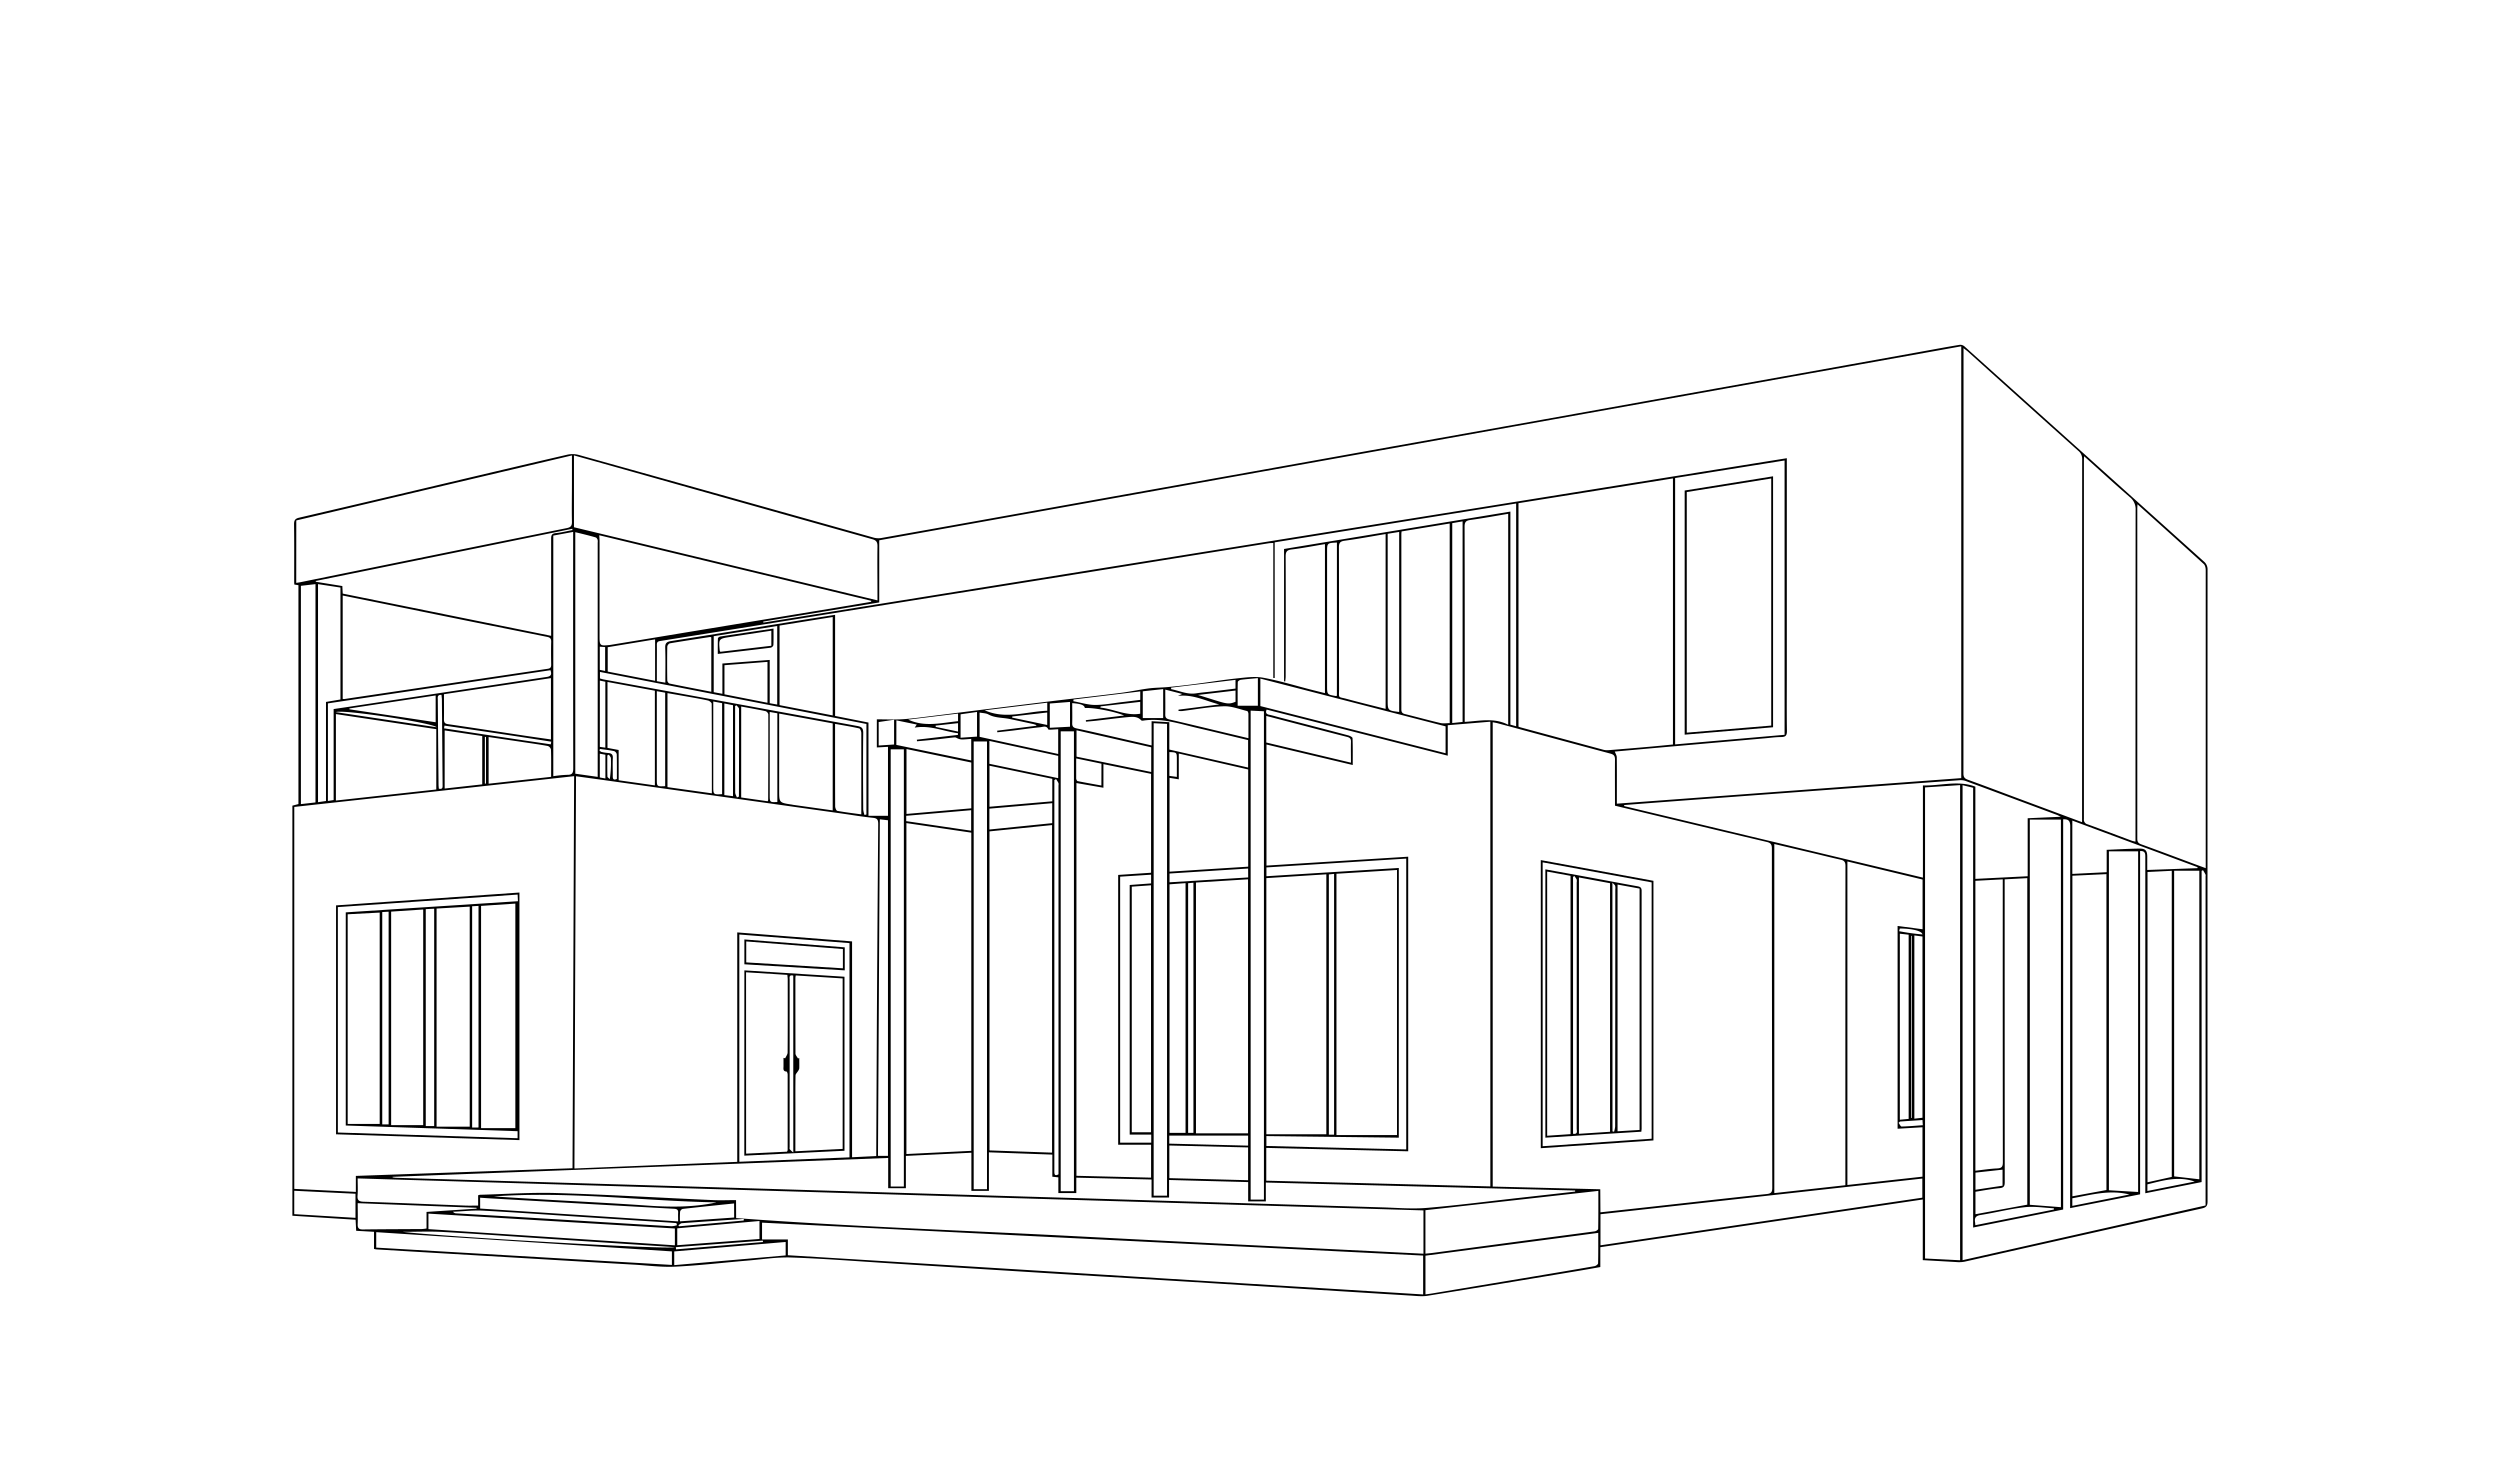 <svg id="Слой_1" data-name="Слой 1" xmlns="http://www.w3.org/2000/svg" viewBox="0 0 1569 926"><title>VIRTINA 05</title><path d="M1206.73,790.87V752.8l-202.37,29.94V795.2c-4.42.78-8.73,1.57-13.06,2.29-31.8,5.29-63.59,10.63-95.41,15.75-3.7.59-7.62,0-11.42-.18q-62.55-3.87-125.08-7.8c-31.9-2-63.79-3.86-95.69-5.83q-52.47-3.24-105-6.57c-20.65-1.29-41.28-2.92-61.94-3.65-9.13-.32-18.34,1.15-27.5,1.93-15.14,1.28-30.26,3.06-45.43,3.82-8.52.43-17.13-.75-25.69-1.25Q368.61,792,339,790.21l-80.21-4.73-22.61-1.36a13.46,13.46,0,0,1-1.45-.29V773.08l-11.19-.63c-.13-2.36-.24-4.49-.37-6.94L183.5,763V505.63l3.8-1V367.27l-2.54-.4a10.49,10.49,0,0,1-.13-1.23c0-12.2.07-24.41-.08-36.61,0-2.55.7-3.55,3.19-4.13q45.1-10.5,90.17-21.19c26-6.14,52.06-12.33,78.12-18.35a15.25,15.25,0,0,1,7.17.15q92.49,25.85,184.92,51.85a11.27,11.27,0,0,0,4.86.32Q610.79,327.39,668.59,317q52.76-9.46,105.53-18.89,49.41-8.85,98.8-17.73l95.12-17,85-15.27,77.38-13.87,75.2-13.52c8.12-1.46,16.23-3,24.36-4.32a4.06,4.06,0,0,1,2.93,1q75.15,67.49,150.25,135a6.38,6.38,0,0,1,2.3,5.31q-.07,198.14,0,396.27c0,2.86-.84,3.82-3.55,4.43q-74.54,16.63-149,33.44a19.43,19.43,0,0,1-5.23.21C1220.78,791.67,1213.9,791.26,1206.73,790.87Zm24.15-302.52v-271L551.81,339.09v39L479,390.1l.11.65,642.3-103.18V425c0,11.27-.11,22.55.07,33.82,0,2.91-.94,3.72-3.67,3.75-3.3,0-6.59.48-9.89.77l-68.27,6c-8.95.79-17.89,1.6-26.21,2.35.47,1.29,1.23,2.42,1.25,3.56.1,7.66.05,15.31.05,23v6.14Zm-869.37-1.17c-.35,82.31-.69,164.06-1,246.17l102.18-4.17v-144l72.07,5.65V726.29l15.18-.75c0-1.55,0-2.87,0-4.19q.2-40.8.39-81.6.36-61.28.83-122.55c0-2.49-.4-3.65-3.24-3.93-6.47-.64-12.89-1.75-19.33-2.66L455.8,500.38,382.75,490.1C375.82,489.13,368.88,488.19,361.51,487.18Zm642.92,273.67c11.55-1.26,22.83-2.48,34.1-3.73,23.42-2.59,46.83-5.27,70.26-7.74,2.88-.3,3.49-1.28,3.49-4q-.22-106.42-.25-212.83c0-2.54-.71-3.56-3.19-4.14-21.92-5.14-43.8-10.42-65.69-15.65l-29.58-7.1c0-9.82-.08-19.43,0-29,0-2.32-.76-3.14-3-3.73-23.54-6.27-47-12.67-70.57-19-1-.28-2.09-.43-3.17-.65V744.69l67.5,1.7ZM947.92,321.06V454.79l3.61,1V316L800,340.38v85.14h-.88V340.76c-1.28.08-2.11.07-2.92.2l-27.84,4.47-90.88,14.64q-45.45,7.31-90.89,14.57L495.39,389.3q-40.54,6.51-81.1,13c-1.57.24-2.08.85-2.05,2.38.07,4.55,0,9.1,0,13.65v9.19l5.33.92c0-7.5.15-14.72-.08-21.92-.09-2.95,1-3.77,3.74-4.2,26.53-4.18,53.05-8.5,79.57-12.77,7.62-1.23,15.25-2.42,23.31-3.69v63.46l20.94,4.15V512H557.3V468.71l-7,.39V451.45c5.56,0,11,.27,16.36-.07,6.06-.38,12.09-1.27,18.12-2,10.43-1.28,20.86-2.62,31.29-3.92,14.22-1.76,28.43-3.54,42.66-5.26,14.85-1.8,29.72-3.46,44.56-5.33,5.83-.74,11.6-2,17.43-2.79,4.18-.54,8.43-.51,12.63-.91q8.77-.82,17.52-2c8.48-1.09,16.92-2.51,25.42-3.4,5.49-.57,11.22-1.39,16.54-.42,10,1.83,19.82,4.87,29.71,7.41l9,2.26V341.48c-7.17,1.19-14.06,2.54-21,3.39-3.15.38-3.67,1.67-3.66,4.52.11,25,.07,50.06,0,75.09,0,1.07-.18,2.15-.27,3.22l-.74-.09V344.54ZM359.31,733.19c.35-82.18.69-163.93,1-246.06l-175.62,19.3V746.14l38.64,1.9V738ZM794.71,741l140.63,3.59V452.94l-26.73,2.21v19.12L794.94,445.34c-.84,2.05-.14,2.89,1.67,3.26,2,.41,4,1,6,1.54,14.49,3.77,29,7.52,43.45,11.35,1.06.28,2.77,1.12,2.79,1.76.22,5.51.13,11,.13,16.87l-54.14-12.87v76l88.95-5.59V722.56l-89.08-2.14Zm512-225v-3.53q0-112.14.06-224.3a6.38,6.38,0,0,0-2.45-5.25q-34.65-31-69.22-62.21c-.72-.65-1.52-1.21-2.79-2.22v3q0,132-.06,264c0,2.29.8,3.16,2.86,3.9,9.81,3.53,19.55,7.25,29.32,10.89ZM953,456.06c.44.15.81.31,1.19.41q26.16,7.09,52.31,14.14a10.21,10.21,0,0,0,3.36.17q12.68-1,25.33-2.12c4.8-.42,9.6-.91,14.75-1.41v-167L953,315.8Zm-491,308.41c72,5.38,143.83,7.76,215.53,11.52s143.67,7.23,215.83,10.84V759.65L224.47,739.57c0,3.95.21,7.37-.06,10.74-.25,3.05.89,3.79,3.8,3.89,21.29.71,42.57,1.61,63.86,2.42,2.55.1,5.11,0,8,0v-6.45a6.75,6.75,0,0,1,1.17-.33c16-.42,32.07-1.58,48.06-1.08,32.76,1,65.49,3,98.24,4.43,4.71.22,9.45,0,14.4,0Zm651.56-234.79V748.79l44.59-4.95V635.61q0-46.08.06-92.16c0-2.46-.78-3.42-3.08-3.92-6-1.32-12-2.86-18.08-4.29C1129.16,533.38,1121.35,531.54,1113.48,529.68ZM246.41,738.58l0,.35c.77.09,1.53.23,2.3.26L360,742.48l91.18,2.71,115.36,3.49,91.17,2.71,115.36,3.5q47.29,1.43,94.58,2.86c9.29.27,18.66,1.1,27.88.32,19.45-1.63,38.84-4.15,58.25-6.32q17.38-1.93,34.78-3.91c0-.23,0-.45,0-.68l-194.12-5V754h-11.1V741.88l-49.63-1.32v11h-11v-11.3l-47.22-1.16v9.66H664.22v-9.85l-3.78-.41V724.63l-39.8-1.43v24.17h-11V723.45l-41.11,2v20.28H557.42v-19ZM893.16,788l-414.9-20.66V777.9h16.21v9.88L893.16,812.4Zm448.33-471.49c-.06,1.35-.12,2-.12,2.72q0,103.59,0,207.18c0,2,.65,2.83,2.5,3.5,10.58,3.82,21.11,7.79,31.65,11.71l8.79,3.24v-125c0-20.68,0-41.36,0-62,0-1.31-.33-3-1.2-3.84C1369.42,341.53,1355.71,329.26,1341.49,316.48ZM609.58,522.57l-40.72-6V724.27l40.72-2Zm92.18,195.86V549.11l20.65-1.38V485.67l-29.9-6.1v14.82l-16.94-2.95V737.93l46.85,1.16V718.43ZM621,521.78V722l39.27,1.4V517.82ZM360.22,330.9,550.7,376.8v-3.43c0-10.24-.15-20.47,0-30.71,0-2.77-1-3.63-3.44-4.31Q466.07,315.6,384.87,292.7c-8.14-2.29-16.27-4.55-24.65-6.89Zm659.12,174.34v.67l187.48,44.89V492.93c11,.38,21.88-3.41,32.92.78v57.88l32.83-1.66v-36.4l20.77-.93c-1.27-.62-1.77-.93-2.32-1.13q-28.73-10.71-57.48-21.37a9.56,9.56,0,0,0-3.92-.42q-26.3,1.88-52.59,3.85l-62.48,4.59q-36.19,2.67-72.38,5.38ZM185.92,365.82c1.12-.18,1.83-.27,2.53-.41l74.66-15.19q46.29-9.42,92.58-18.78c2.5-.5,3.32-1.41,3.26-4-.18-8.27,0-16.54,0-24.82,0-5.46,0-10.92,0-16.79l-173,40.8Zm973.51,174.83V743.7l47.12-5.23v-31l-15.62.93V581.13l15.68,2.07V552ZM1308,286.34c-.08,1.17-.14,1.66-.14,2.16q0,112.77,0,225.53a2.94,2.94,0,0,0,2.32,3.31c9.32,3.37,18.58,6.89,27.87,10.34a21.92,21.92,0,0,0,2.18.53v-3.94q0-102.07.08-204.13a9.61,9.61,0,0,0-3.64-8.16C1327.11,303.73,1317.83,295.2,1308,286.34Zm38.39,462.55V744.3q0-103.17,0-206.35c0-2.13,0-4-3.26-3.83V749.56l-43.93,8.67v-4.51q0-117.62.07-235.21c0-3.31-1.11-4.49-4.43-4.32V759.1l-56.5,11.3v-276l-6.63-1.61v298.1l152.51-34.34V550.2c0-.42.14-.9,0-1.23-.47-1-1.06-1.9-1.6-2.84l-.89.4V741.87Zm-116.23,42.05V492.74l-22,1.44V789.83Zm-353.4-78.56V546l-38,2.37v164Zm-44.35-.51V548.73l-37.65,2.38V711.87ZM546.7,377.71l.1-.65L376.09,335.92c.08,1.5.19,2.69.19,3.88q0,29.94,0,59.86c0,5.43.35,5.75,5.75,5.2.31,0,.62-.05.93-.1Q406,401,429.12,397.14l96.57-15.92Q536.21,379.48,546.7,377.71ZM215.08,438.63a5.07,5.07,0,0,0,.93.1q63.89-9.51,127.76-19c1.76-.26,2.17-1,2.15-2.63-.08-4.76-.13-9.52,0-14.27.06-2.07-.65-2.75-2.69-3.16Q290,389,236.72,378.11l-21.64-4.36ZM750.59,553.88V711.26h32.68V551.86ZM215.09,372.54l130.8,26.51v-3.8c0-19,0-38.06,0-57.09,0-2.22.39-3.32,2.92-3.57,3.53-.35,7-1.26,10.5-1.93l-.17-.8L198.18,364.61l0,.5,16.67,2.69ZM1273.91,514.37V756.13l19.52,1.5V514.37ZM1322,746.86V548.61l-21.37,1V750.8Zm19.88,1.23V534.3h-18.33V747ZM879.62,333.53c-.06.78-.13,1.29-.13,1.79q0,54.92,0,109.82c0,1.76.52,2.56,2.24,3,7.42,1.83,14.79,3.88,22.22,5.62,1.89.45,4,.07,5.88.07V328.55Zm66.92,121.32V322.47c-8,1.34-15.83,2.79-23.69,3.86-2.81.39-3.68,1.28-3.67,4.19q.15,59.52.07,119.06v3.47C928.57,452.54,937.56,450.23,946.54,454.85ZM734,488.18v58.88l49.36-3.14v-61l-43.55-10v16.19Zm524.13,63.7v4.4q0,92.76.05,185.51c0,2.49-.41,3.64-3.24,3.9-5.1.46-10.15,1.48-15.14,2.25v14.11l32.53-6V551.12ZM1004.46,781.56l202-29.9v-12l-202,22.39Zm235.29-46.82c4.7-.52,9.2-1.25,13.72-1.44,2.87-.13,3.53-1.15,3.52-3.89q-.1-87-.06-174.07v-3.46l-17.18.92Zm124.74-188.28V738.3l15.8,1.82V546.46ZM1120,461.16V289l-68.69,11V467.19Zm-250.39-126c-8.84,1.48-17.27,3.07-25.75,4.21-3,.41-3.56,1.54-3.55,4.31.1,29.47,0,58.94.09,88.41,0,6.61-1,4.94,5.06,6.61,7.95,2.17,16,4.11,24.15,6.2ZM1363,738.63V546.52l-15.22.75V742Zm-1089.19-281-63-9.47v54.26l63-6.93ZM894.6,786.8c1.7-.18,3.14-.29,4.57-.48q26.88-3.59,53.77-7.17c16-2.12,32-4.19,47.94-6.35.8-.11,2.13-1,2.14-1.5.14-7.83.1-15.66.1-23.9L894.6,759.52ZM793.24,446.39l-8.33-.4V752.85h8.33Zm-60.81,304V454.31l-8.39-.43V750.42ZM665.7,459V747.58H674V459Zm-54.61,6.36v281h8.35v-281Zm283.53,347c1.5-.21,2.82-.36,4.13-.58q31-5.18,62-10.35c13.34-2.23,26.69-4.46,40-6.79.84-.15,2.19-1.11,2.21-1.73.16-6.27.1-12.55.1-19.16L894.62,788.06ZM567.26,744.65V470.26H559V744.65ZM361.05,334V485.57l14.06,2v-147a5.36,5.36,0,0,0-.06-1.84c-.21-.57-.69-1.31-1.19-1.45C369.7,336.08,365.5,335.07,361.05,334ZM791,443.13l116.25,29.6V455.86L791,425.88ZM710.3,556.47V710.61h12.08v-155ZM278.63,435.69c0,5.52.08,10.68,0,15.83,0,2.12.74,2.75,2.8,3,16,2.33,32.05,4.81,48.08,7.22,5.37.81,10.75,1.55,16.26,2.34V425.59Zm68.62-99.55v151a74.79,74.79,0,0,1,8.79-.86c3,.05,3.74-1.09,3.73-4q-.12-72.47-.06-144.92v-3.53Zm142,56.47v49.93L522.61,449V387.24Zm33.35,116V454L489,447.85v48.22c0,7.68,0,7.68,7.73,8.86.3,0,.61.13.91.17ZM882.55,721.38V538.86l-87.74,5.54v5.52l83.08-5.18V714l-83.1-1v6.22Zm-460.87,64L236.12,773.3V783l185.56,10.87ZM418.91,435v59l27.85,3.9c0-19,0-37.59-.1-56.17,0-.73-1.39-1.87-2.3-2.08-4.43-1-8.91-1.73-13.38-2.54C427.05,436.42,423.11,435.74,418.91,435ZM388.28,489.7,411,492.91V433.49L381.26,428v41.38l7,1.31ZM744.05,711V554.26L734,555V711ZM672.93,441.28c0,4.13.11,8.26,0,12.37-.08,2.13.47,3,2.72,3.5,10,2.11,19.94,4.48,29.9,6.75l17.19,3.94v-15.2l11.13.61v17.17l49.44,11.29V464.49c-10.61-2.54-21-5.1-31.49-7.52-11.32-2.62-22.48-6.54-34.41-4.7-.38.06-1,.05-1.17-.19-2.42-2.63-5.59-2.25-8.58-2-6.48.61-12.93,1.48-19.4,2.22-2.23.25-4.47.42-6.71.63l-.08-.95,24-2.93c-6-2.58-19.48-5.06-24.62-4.69C680.54,442.53,678.51,441.7,672.93,441.28ZM423.55,771l-154.66-9.33v9.73l154.66,10.16Zm109.59-44.64V591.9L464,586.5V729.12ZM568.92,470.1v40.73l40.66-3.53V478.56ZM199.59,366.6V503.45l5-.74V440.53l9.08-1.53V368.75Zm-1.59,137v-137l-9.15,1.06v137ZM557.29,725.43V514.8l-5.1-.6c-.39,70.56-.78,140.84-1.17,211.23ZM709,712.07V555.42l13.43-1v-5.47L703,550.2V717.14h19.51v-5.07Zm74.3,8.06-49.42-1.21V739.4l49.42,1.3ZM481.79,502.87a3.77,3.77,0,0,0,.31-.66c.06-18,.13-35.91.09-53.87a2.72,2.72,0,0,0-1.68-2c-5-1.08-10.09-1.95-15.34-2.93V500.5Zm840.36,30.48c7.09-.28,13.78-.69,20.47-.77,3.9-.05,5,1.28,5,5.15V546l31.48-1.14.1-.62L1300.59,515v33.46l21.56-1.07Zm-976.26-45.8c0-6,.08-11.6-.1-17.17a3.14,3.14,0,0,0-2-2.19c-5-.93-10-1.62-15-2.36-7.32-1.1-14.65-2.16-22.13-3.27v29.3ZM540.55,511.1V496.66c0-12.19,0-24.39,0-36.58,0-1-.66-2.77-1.29-2.92-4.9-1.11-9.87-1.9-15.17-2.85v13.63c0,12.71,0,25.42.06,38.12,0,1,.71,2.72,1.32,2.84C530.27,509.78,535.18,510.36,540.55,511.1ZM301.35,758.49l124.24,8.06c0-2.11-.09-3.75,0-5.38.15-1.95-.78-2.45-2.55-2.54-15.07-.8-30.14-1.68-45.21-2.53l-70.28-4c-2-.11-4.05-.27-6.23-.42ZM765.24,442.12c-8.63-2.21-16.75-6.58-26-5.33l2.71-1.28-10.63-2.71c0,5.43.1,10.49,0,15.54-.06,2.09.72,2.77,2.69,3.22,11.17,2.55,22.29,5.27,33.43,7.92l16.07,3.82c0-5.39,0-10.35,0-15.3,0-.6-.39-1.64-.78-1.74-4.88-1.16-9.82-3.19-14.69-3-8.74.29-17.43,1.92-26.14,3a13.72,13.72,0,0,1-2.3-.1l.05-.78Zm82.62,36.54c0-4.64-.1-8.85,0-13.06.07-2-.67-2.67-2.48-3.13-11.19-2.83-22.36-5.78-33.53-8.69l-17.14-4.46V466Zm63.57-150.33V453.78l6.49-.69V327.21ZM878.12,446.84v-113L870.91,335V439.2C870.91,445.94,870.91,445.94,878.12,446.84ZM446.41,434.16V400c-.34-.12-.54-.25-.71-.23-8.47,1.3-16.94,2.57-25.38,4a2.77,2.77,0,0,0-1.54,2.12q-.16,10.53,0,21.08a2.54,2.54,0,0,0,1.31,2C428.77,430.75,437.47,432.41,446.41,434.16ZM302.65,492.27V461.94l-23.58-3.53v36.48ZM621,506.32l39.41-3.42V488.78L621,480.56ZM205.8,441.44v61.25l3.59-.58V445l7.76-1.14q62.94-9.52,125.89-19c3-.44,3.24-1.68,2.45-4.24ZM722.5,469l-46.87-10.68v16.55l46.87,9.63Zm-498,286.11c0,4.66.14,8.88,0,13.08-.12,2.53.66,3.45,3.26,3.42,12.41-.17,24.82-.18,37.23-.27a25.09,25.09,0,0,0,2.7-.35V760.6l31.42-2.05,0-.54Zm973.37-52.89V586.61l-5.53-.61V702.75ZM650.33,455.5l.06-.44a17.86,17.86,0,0,0-1.87-.63q-7.26-1.59-14.53-3.13c-4.55-1-9.35-.57-13.66-2.91-1.56-.85-3.6-.8-5.53-1.18v15.23l49.32,10.77V457.65c-1.62.1-3,.22-4.46.28-.6,0-1.64.1-1.74-.15-1.12-2.68-3.35-1.54-5-1.37-5.75.56-11.48,1.4-17.23,2.1-3.26.39-6.52.72-9.78,1.08,0-.33-.07-.66-.11-1Zm-107.73,56,1.16-.33V454.37L376.54,421.71v4.1c.88.24,1.57.48,2.28.61Q458.35,441,537.89,455.6c2.84.51,3.91,1.31,3.87,4.43-.19,16-.1,32.06,0,48.09A14.39,14.39,0,0,0,542.6,511.54Zm19.94-44,47,9.76V463.72c-2,.15-3.84.34-5.67.39a7.39,7.39,0,0,1-2.25-.42c-.85-.25-1.69-1-2.49-.9-4.32.38-8.61,1-12.93,1.44-3.55.39-7.12.68-10.69,1l-.09-1,25.78-3c0-.35,0-.7.05-1.05-8.94-1.13-17.38-5.21-27.19-3.52l1.3-1.94-12.79-2.63Zm638.91,119.58v115l5.1-.58V587.75ZM662.78,488.93l-1.07.65V721c0,4.76,0,9.52,0,14.28,0,1.75.24,3,2.6,1.73V493a4.11,4.11,0,0,0,0-1.53A24.38,24.38,0,0,0,662.78,488.93ZM411.14,427.27v-26l-29.73,4.92v15.3Zm36.79-28v35.15l5.44,1v-19l29.7-2.25v27.16l4.71.84V392.86Zm216.19,89.11v-14L620.94,465v14.36ZM837.27,712.13V548.45l-3.28.35V712.13ZM423.15,794l69.93-6.1v-8.44l-69.93,5.94Zm58.52-352.94V415.4l-27,2.08v18.28ZM839.05,340.49c-6.18.32-6.17.32-6.17,6q0,42,0,84c0,5.42,0,5.42,5.4,6.32a2.88,2.88,0,0,0,.75-.14ZM745.67,554.3V711H749V554ZM184.67,762l38.43,2.32V749.2l-38.43-1.88Zm240.38,19.5,51.6-3.92V766.3l-51.6,4.6ZM620.94,520.61l39.43-4V504.08l-39.43,3.43Zm-401.63-76v.55l54.11,8.13V436.47Zm230.1,310c-46.48-.87-92.84-7.11-139.48-3.73q16.83,1.11,33.68,2.06c20.23,1.17,40.47,2.16,60.68,3.55C419.39,757.6,434.42,757.91,449.41,754.68Zm-24.55,14.26-.36-1.25c-1.93-.14-3.87-.3-5.8-.43l-52.29-3.37c-21-1.36-42.07-2.88-63.12-4-6.29-.34-12.64.42-19,.68a2.58,2.58,0,0,0,2,1c11.45.69,22.91,1.34,34.36,2q28.62,1.73,57.25,3.49c14.55.88,29.09,1.78,43.64,2.6A12.57,12.57,0,0,0,424.86,768.94ZM568.75,515.35l40.75,6V508.48L568.75,512ZM417.46,493.41V434.72l-5.24-.93V489C412.22,493.63,412.25,493.66,417.46,493.41Zm35.73,5V441.31l-5.54-1.06v53.52C447.65,498.61,447.78,498.73,453.19,498.42Zm1.41-56.92V499l5.43.68V442.59ZM733.84,717.75,783.31,719v-6.31H733.84ZM460.71,755.29c-11,1.14-21.64,2.23-32.28,3.43a2.46,2.46,0,0,0-1.6,1.7,55.08,55.08,0,0,0-.08,6.09l34-2.39Zm27.15-251.95V447.65l-4.78-.82v4q0,24.15,0,48.31C483.08,503.47,483.2,503.58,487.86,503.34ZM423.39,782.7l-12-.79-71.77-4.74c-20.63-1.36-41.25-2.88-61.88-4-8.08-.45-16.21-.07-25-.07C273.54,775.78,420.5,784.5,423.39,782.7ZM783.32,545.09,734,548.22v5.51l49.35-3.05ZM730,432.48l-12.79,1.38v16.8H730Zm559,326.63c0-.27,0-.53,0-.79-6.06-.29-12.21-1.35-18.17-.68-9.31,1-18.46,3.42-27.73,4.88-3.11.49-4,1.77-3.55,4.59.09.5.1,1,.17,1.82ZM691.27,479.29,675.42,476c0,4.5,0,8.52,0,12.54,0,.59.47,1.6.87,1.68,4.9,1,9.83,1.84,14.94,2.77Zm98.17-36.36V425.59c-3.73.35-7.23.6-10.7,1.05-.71.09-1.88.9-1.9,1.4-.14,5-.08,10-.08,14.89ZM658.85,456.76l12.69-.67V440.53l-12.69,1Zm56.78-22.83L673.74,439l-.11,1.09c4.55.83,9.1,2.31,13.66,2.34,5.63,0,11.27-1.12,16.9-1.78,3.84-.45,7.68-.95,11.44-1.42ZM735,431.56l0,.95c5.22,1,10.13,3.52,15.77,2.62,3.36-.53,6.76-.79,10.15-1.2,4.87-.58,9.73-1.19,14.48-1.78v-5.48Zm521.8,302.52-17,1.86V746.7l17-2.56ZM618,445.78c13.18,5.91,26.2.72,39.26.3V441Zm-15.14,2.52V463l10.32-.71V446.82Zm-226.4-21.16v41.59l3.45.51V427.85Zm184.67,24.58-9.67,1.43v14.74l9.67-.64Zm-284-15.61c-2.89-.18-2.38,1.69-2.37,3.15q.21,26.52.47,53.05c0,.9.12,1.8.17,2.66,2.66.59,2.38-1.09,2.37-2.54q-.21-26.83-.44-53.67C277.29,438,277.17,437.15,277.09,436.11Zm185.39,64.38,1.1-.48c.05-.09.13-.18.13-.27.05-18.28.11-36.56.05-54.84,0-.76-1-1.51-1.59-2.26l-.85.47v21.34c0,10.95,0,21.9.05,32.85C461.38,498.37,462.1,499.43,462.48,500.49Zm838.07,251.56v4.76l35.84-7.13C1324.17,746.54,1312.55,749.84,1300.55,752.05Zm-954.9-284.9c.08-.56.17-1.11.26-1.67-22.29-3.54-44.63-6.81-67-10.09l-.27,1.71Q312.15,462.26,345.65,467.15ZM570,451.62c10.44,4.89,20.85,2,31.27,1v-4.77Zm120.77-8.3-.18.78c8.38.85,16.18,5.31,25,3.84v-7.45Zm84.65-9.93-23.59,2.76c17.74,5.38,18.4,6.43,23.59,4.27ZM210.71,446.93l63.28,9.5C272.54,453.88,215.37,445.05,210.71,446.93Zm1137,300.54,29.71-5.94c-10.64-3.57-20.09-.55-29.71,1.77ZM635.32,449.66l-.09.72,22,4.62v-7.84ZM733.9,472v14.95l4.69.64c0-4,0-7.59,0-11.17C738.57,472.19,738.56,472.19,733.9,472Zm465.47,229.59.42.08V587.34h-.42ZM478.84,779.5l-.07-.89-54.6,4.11.11,1.39ZM466.75,766l.05-1c-12.95.88-25.91,1.73-38.87,2.68-.73.05-1.42.84-2.13,1.28l.34.67ZM376.67,470.06l-.55.75c.43.38.81,1,1.31,1.09a27.92,27.92,0,0,0,4.27.68c2.06.17,3.06.91,2.92,3.26-.21,3.81,0,7.63-.05,11.45,0,1.77.65,2.46,2.58,1.57,0-5.17.06-10.31-.08-15.45a2.72,2.72,0,0,0-1.63-2C382.55,470.78,379.6,470.47,376.67,470.06Zm3.27,18.52V473.66l-3.5-.65v14.93Zm-.16-67.48v-15l-3.35-.24V420.4ZM304.3,491.78H305V462.52h-.69Zm888.13,212.1-.87.83c.63.8,1.27,2.31,1.88,2.3,4.37-.1,8.73-.5,13.32-.83-.09-1.29-.15-2.24-.22-3.29ZM587.2,455.39l.06.81,14,2.93v-5.27Zm605.11,127.35c-.14.56-.27,1.12-.41,1.68a143.89,143.89,0,0,0,14.63,2.05C1206.24,584.26,1200.06,582.76,1192.31,582.74ZM382.15,473.62l-1,.49c0,4.41-.05,8.83.07,13.25,0,.55,1,1.08,1.51,1.62a73.06,73.06,0,0,0,.66-13.16C383.34,475.08,382.57,474.35,382.15,473.62Z"/><path d="M967,539.8l70.7,13V715.73L967,720.61Zm69.57,174.86V553.78L968.17,541.2V719.36Z"/><path d="M326,715.54,210.9,711.89V568.22L326,560.15Zm-24.08-147V708h21.51V567.1ZM274,570.21V707.1h20.8V569Zm-28.52,1.92v134H265.6V570.8Zm-27.27,1.67V705.37H238.3V572.74Zm-6.17-4.5V710.77l112.8,3.58v-4.41L217,706.37V572.6l108.06-7-.19-4.16Zm60.45,1-5.28.28V706.7h5.28Zm27.83,137.32V568.55l-4,.21V707.64ZM239.9,572.4V705.69h4V572.18Z"/><path d="M1057.3,461.08V307.85l55.48-8.92v157.5Zm54.32-5.71V300.3l-53,8.52v151Z"/><path d="M467.17,609,530,613V722.21l-62.87,3.08Zm32,113.55,29.68-1.49v-107l-29.44-1.86a12,12,0,0,0-.22,1.5c0,15.83,0,31.65.05,47.48,0,1,1,2.07,1.58,3.11l.8-.26c0,2.16.06,4.32,0,6.48a4.33,4.33,0,0,1-.8,1.72c-.51.91-1.53,1.78-1.54,2.69-.14,6.82-.08,13.65-.08,20.47Zm-30.91,1.48,25.67-1.24c.25-.58.4-.77.4-1q0-23.73,0-47.45c0-.64-.41-1.8-.68-1.82-2.48-.15-1.91-1.93-1.93-3.38,0-1.74,0-3.48,0-5.22l1.07.27c.53-1.21,1.51-2.41,1.52-3.62.11-15.3.07-30.6.06-45.91,0-.88-.14-1.76-.23-2.82l-25.91-1.63Zm29.59-111.75c-2.88-.69-2.27,1.37-2.27,2.69q0,52.39,0,104.78c0,.52-.18,1.17.07,1.52a13.47,13.47,0,0,0,2.22,2Z"/><path d="M530.17,594.56V609l-63-3.81V589.6ZM529,595.62l-60.66-4.77V604L529,607.71Z"/><path d="M485.46,394.48c0,3.66.08,7-.08,10.43a2.42,2.42,0,0,1-1.7,1.58c-10.86,1.35-21.73,2.58-33.2,3.92,0-3.35-.05-6.57.08-9.78,0-.42.95-1.07,1.54-1.16C463.1,397.78,474.11,396.16,485.46,394.48Zm-33.37,14.59,32-3.79v-9.46l-25.59,3.9c-7.5,1.14-7.5,1.13-6.79,8.65A4.57,4.57,0,0,0,452.09,409.07Z"/><path d="M969.87,545.6c9.63,1.76,19.07,3.46,28.51,5.2,9.75,1.8,19.49,3.68,29.25,5.41,1.83.32,2.66.86,2.66,2.9q-.07,74.61,0,149.23c0,.5-.1,1-.19,1.92L969.87,714Zm40.59,164.7v-156l-19.52-3.62v160.9ZM971,712.79l14.67-1V549.67L971,547Zm58-3.64V557.67l-13.82-2.52V710ZM988,549.73l-.76.67V711.56c3.27.46,2.29-1.86,2.29-3.23q.06-77.26,0-154.53a4.89,4.89,0,0,0,0-1.84A14.18,14.18,0,0,0,988,549.73Zm24,160.32,1,.22a16.86,16.86,0,0,0,.67-3.29q.09-74.43.1-148.86a6.41,6.41,0,0,0-.07-2.15c-.2-.57-.84-1-1.75-2Z"/></svg>